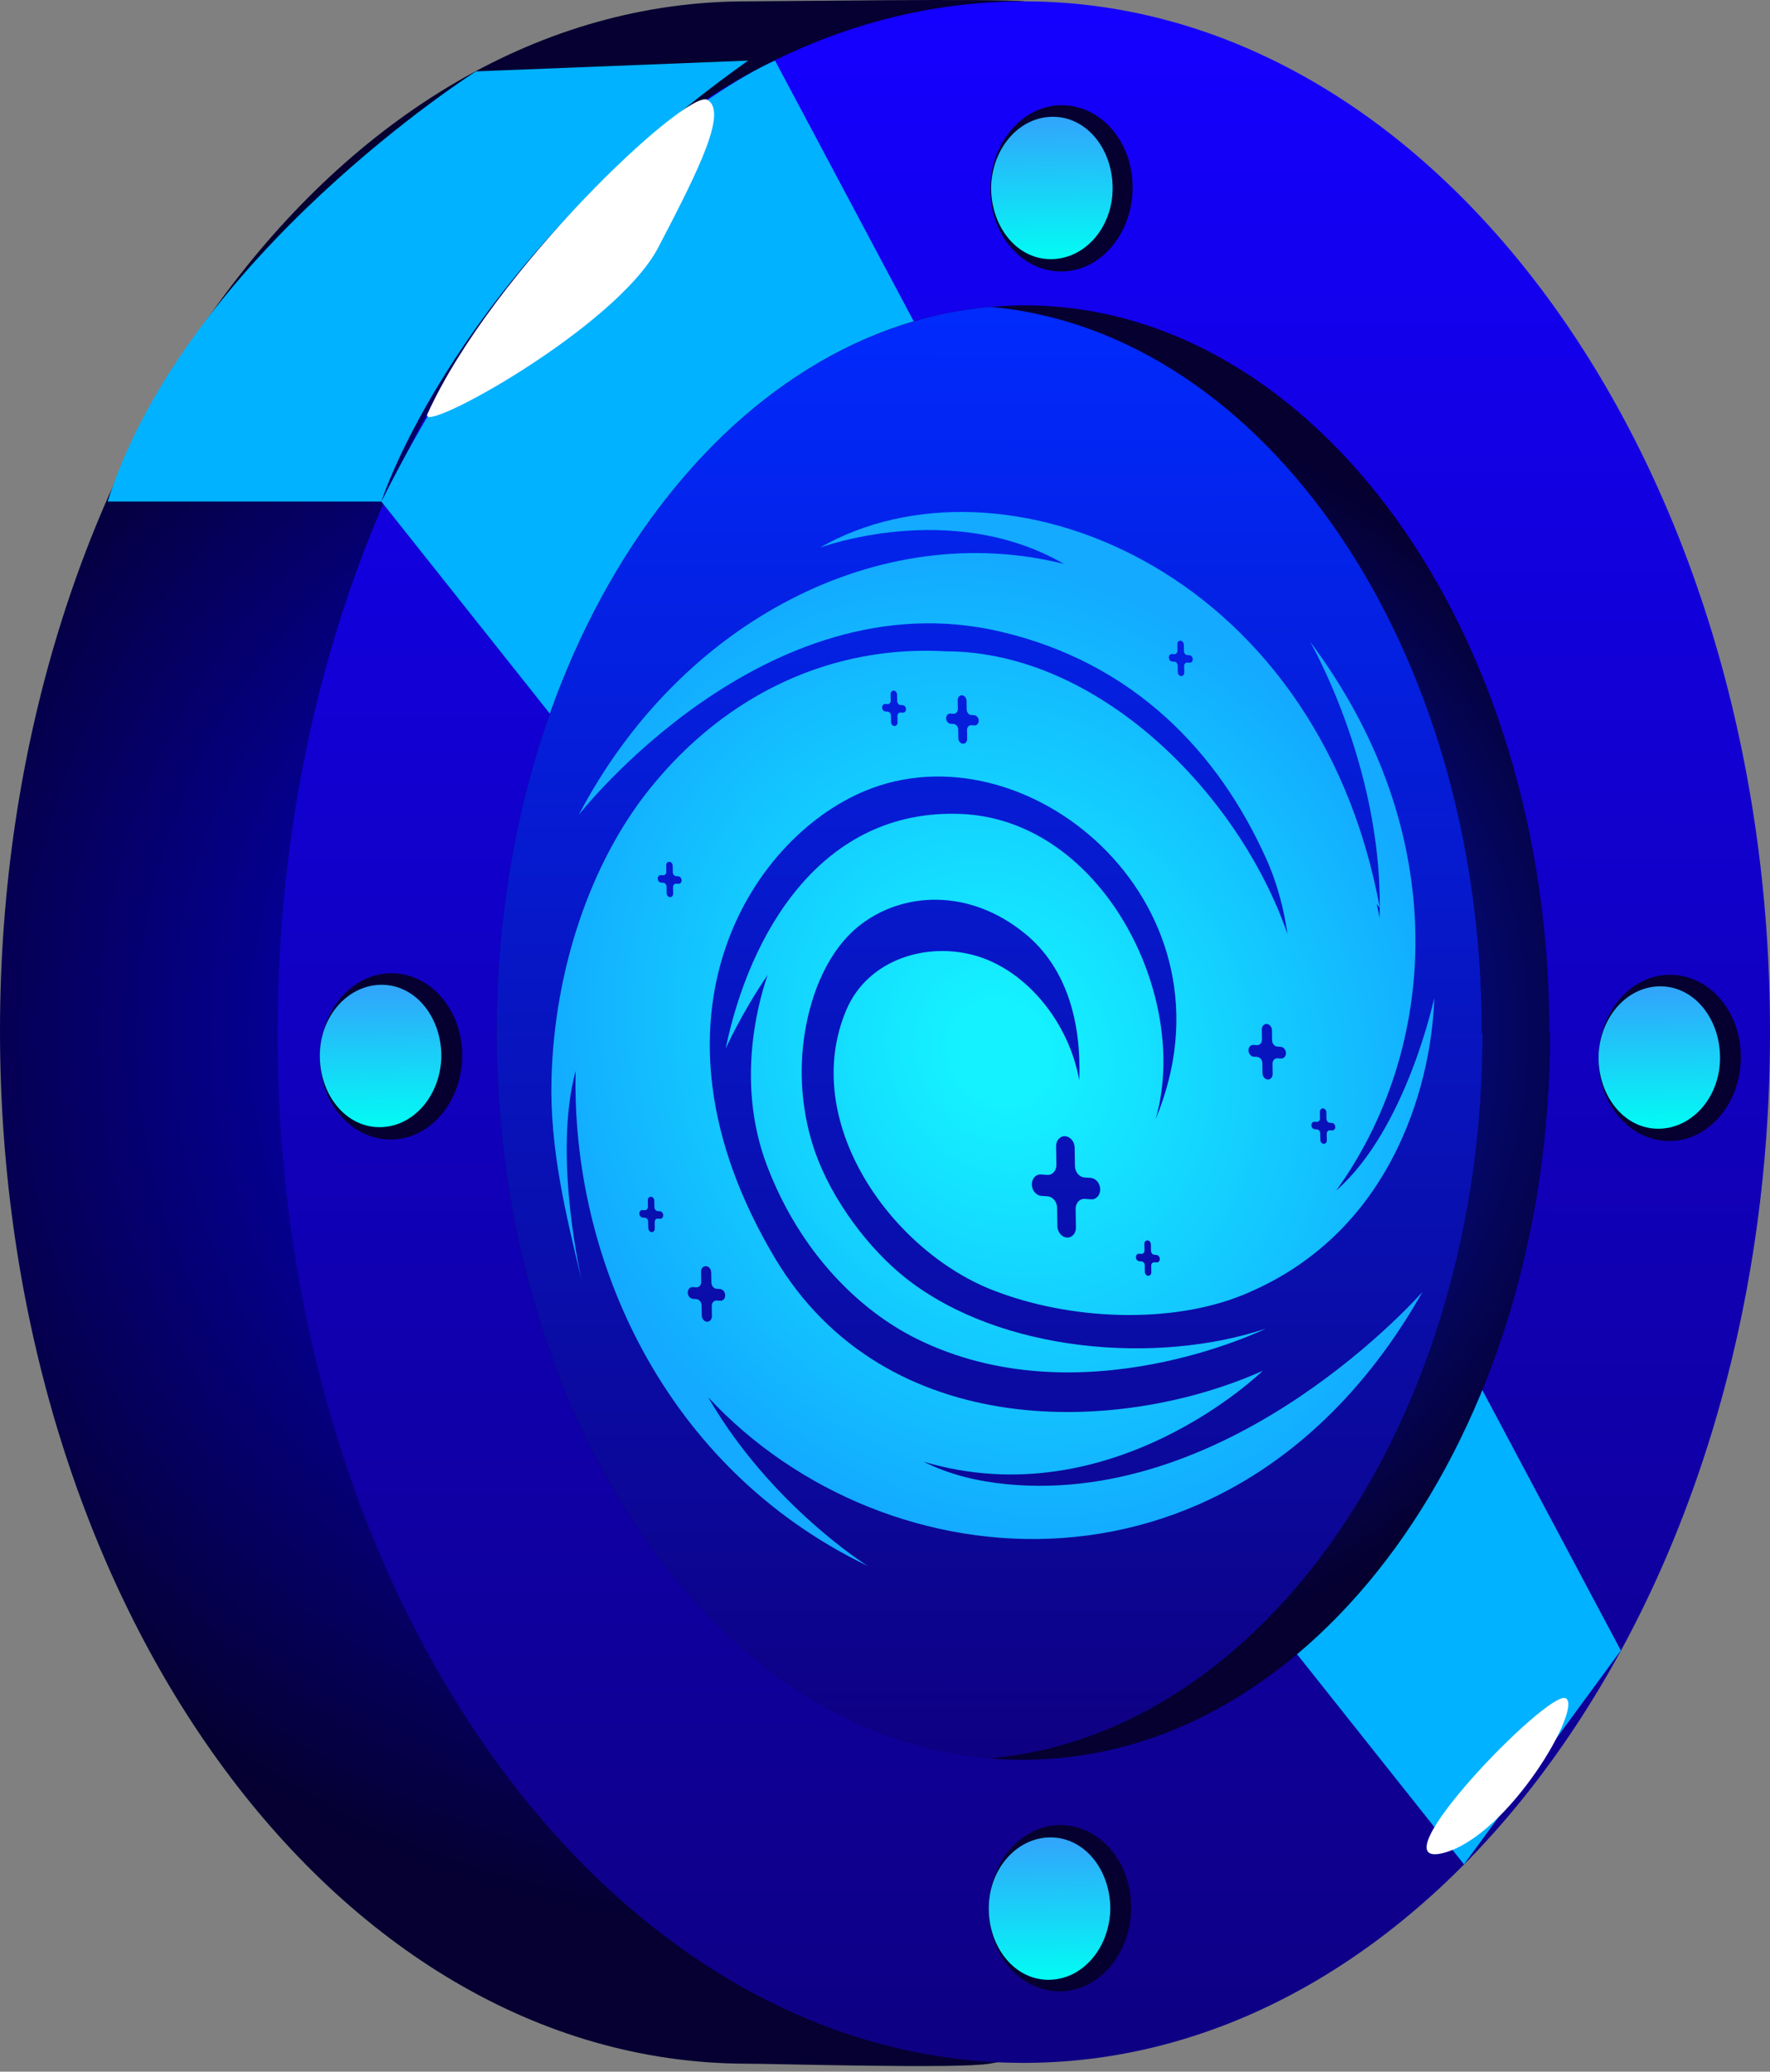 <svg width="47" height="55" viewBox="0 0 47 55" fill="none" xmlns="http://www.w3.org/2000/svg">
<rect x="0" y="0" width="47" height="55" fill="#808080" stroke="none"/>
<path d="M39.629 27.432C39.629 41.386 36.056 53.112 26.276 54.788C25.46 54.931 20.621 54.788 19.784 54.788C8.841 54.747 0 42.489 0 27.371C0 12.253 8.902 0.016 19.845 0.036C20.539 0.036 26.542 -0.045 27.216 0.036C37.2 1.446 39.65 13.254 39.629 27.412V27.432Z" fill="url(#paint0_radial_317_1112)"/>
<path d="M47 27.432C47 42.55 38.098 54.788 27.155 54.767C16.211 54.747 7.35 42.489 7.371 27.392C7.391 12.274 16.273 0.016 27.216 0.036C38.16 0.057 47.02 12.315 47 27.432Z" fill="url(#paint1_linear_317_1112)"/>
<g style="mix-blend-mode:soft-light">
<path d="M10.127 13.316L38.874 49.496L43.039 43.817L20.58 1.609C20.58 1.609 14.782 4 10.127 13.316Z" fill="#00B2FF"/>
</g>
<path d="M41.16 27.432C41.16 38.097 34.893 46.738 27.155 46.718C26.869 46.718 26.583 46.718 26.317 46.677C18.988 46.084 13.19 37.668 13.19 27.392C13.19 17.136 19.008 8.78 26.297 8.147C26.603 8.126 26.889 8.106 27.195 8.106C34.913 8.106 41.16 16.768 41.14 27.432H41.16Z" fill="url(#paint2_radial_317_1112)"/>
<path d="M39.364 27.432C39.364 37.647 33.586 46.023 26.317 46.677C18.988 46.084 13.19 37.668 13.19 27.392C13.19 17.136 19.008 8.78 26.297 8.147C33.586 8.801 39.364 17.177 39.343 27.432H39.364Z" fill="url(#paint3_linear_317_1112)"/>
<path d="M26.731 39.403C25.991 39.332 25.224 39.158 24.527 38.807C29.54 40.297 33.532 36.392 33.532 36.392C29.789 38.072 23.515 38.341 20.568 33.385C16.766 26.991 20.007 22.096 23.143 20.929C27.454 19.326 33.024 24.115 30.684 29.718C31.629 26.465 29.273 21.777 25.538 21.61C21.81 21.445 19.898 24.787 19.269 27.84C19.269 27.84 19.671 26.931 20.384 25.883C20.048 26.858 19.59 28.9 20.364 30.938C21.248 33.27 22.841 34.8 24.337 35.541C28.686 37.699 33.611 35.274 33.611 35.274C30.738 36.233 26.587 35.918 24.069 33.946C23.078 33.17 22.098 31.87 21.648 30.595C21.282 29.562 21.203 28.431 21.376 27.383C21.544 26.373 21.978 25.219 22.863 24.541C23.969 23.695 25.719 23.561 27.219 24.787C28.34 25.703 28.718 27.161 28.658 28.678C28.383 27.141 27.263 25.782 25.946 25.384C24.629 24.986 23.045 25.465 22.474 26.811C21.227 29.746 23.631 33.177 26.353 34.248C28.418 35.06 31.105 35.156 33.008 34.378C37.197 32.665 38.035 28.386 38.084 26.496C38.084 26.496 37.345 29.978 35.481 31.608C38.178 27.871 38.625 22.16 34.783 17.029C34.783 17.029 36.667 20.273 36.638 24.096C34.954 14.995 26.532 11.802 21.769 14.541C21.769 14.541 25.249 13.239 28.252 14.971C23.375 13.754 18.076 16.472 15.368 21.634C15.368 21.634 20.297 15.312 26.551 16.765C30.134 17.598 32.361 19.998 33.619 22.789C33.943 23.508 34.097 24.189 34.188 24.796C32.876 21.027 29.151 17.303 25.132 17.292C22.141 17.118 19.317 18.377 17.257 20.937C15.655 22.929 14.722 25.786 14.645 28.621C14.594 30.508 15.025 32.234 15.463 34.069C15.463 34.069 14.662 30.718 15.286 28.429C15.165 33.41 17.629 38.967 23.043 41.575C23.043 41.575 20.472 39.977 18.804 37.094C23.506 42.158 32.892 42.928 37.774 34.296C37.774 34.296 32.805 39.99 26.732 39.404L26.731 39.403ZM29.215 31.573C29.217 31.73 29.108 31.85 28.973 31.841L28.804 31.829C28.669 31.82 28.56 31.94 28.562 32.097L28.57 32.588C28.573 32.745 28.465 32.865 28.329 32.855C28.193 32.846 28.08 32.711 28.077 32.554L28.07 32.063C28.067 31.906 27.954 31.77 27.818 31.761L27.65 31.749C27.514 31.74 27.402 31.605 27.399 31.448C27.396 31.291 27.505 31.171 27.641 31.18L27.809 31.192C27.945 31.201 28.054 31.081 28.051 30.924L28.043 30.433C28.041 30.276 28.149 30.156 28.285 30.165C28.421 30.175 28.534 30.31 28.536 30.467L28.544 30.958C28.547 31.115 28.659 31.25 28.795 31.26L28.963 31.271C29.099 31.281 29.212 31.416 29.215 31.573ZM30.797 33.422C30.798 33.478 30.76 33.519 30.712 33.516L30.654 33.512C30.606 33.508 30.568 33.55 30.569 33.605L30.572 33.776C30.573 33.832 30.535 33.873 30.487 33.87C30.439 33.867 30.4 33.82 30.399 33.764L30.397 33.593C30.396 33.538 30.357 33.491 30.309 33.488L30.25 33.484C30.203 33.481 30.163 33.434 30.163 33.378C30.162 33.323 30.199 33.281 30.247 33.285L30.306 33.289C30.353 33.292 30.391 33.251 30.39 33.195L30.387 33.024C30.387 32.969 30.424 32.927 30.472 32.931C30.52 32.934 30.559 32.981 30.56 33.036L30.563 33.207C30.564 33.262 30.603 33.309 30.651 33.313L30.709 33.317C30.757 33.32 30.796 33.367 30.797 33.422ZM31.672 17.501C31.673 17.557 31.635 17.598 31.587 17.595L31.529 17.591C31.481 17.587 31.443 17.629 31.444 17.684L31.447 17.855C31.448 17.911 31.41 17.952 31.362 17.949C31.314 17.946 31.275 17.899 31.274 17.844L31.272 17.672C31.271 17.617 31.232 17.57 31.184 17.567L31.125 17.563C31.077 17.56 31.038 17.513 31.038 17.457C31.037 17.402 31.074 17.36 31.122 17.364L31.18 17.368C31.228 17.371 31.266 17.329 31.265 17.274L31.262 17.103C31.261 17.048 31.299 17.006 31.347 17.009C31.395 17.013 31.434 17.06 31.435 17.115L31.438 17.286C31.439 17.341 31.477 17.388 31.525 17.392L31.584 17.396C31.632 17.399 31.671 17.446 31.672 17.501ZM36.637 24.096C36.637 24.186 36.635 24.275 36.632 24.364C36.609 24.243 36.584 24.123 36.557 24.002L36.637 24.096ZM34.823 29.875C34.822 29.819 34.859 29.778 34.907 29.781L34.966 29.785C35.014 29.788 35.051 29.747 35.05 29.691L35.048 29.52C35.047 29.465 35.084 29.423 35.132 29.427C35.18 29.43 35.219 29.477 35.22 29.532L35.223 29.703C35.224 29.759 35.263 29.805 35.311 29.809L35.369 29.813C35.417 29.816 35.456 29.863 35.457 29.918C35.458 29.974 35.42 30.015 35.372 30.012L35.314 30.008C35.266 30.005 35.228 30.046 35.229 30.102L35.232 30.273C35.233 30.328 35.195 30.37 35.148 30.366C35.099 30.363 35.06 30.316 35.06 30.261L35.057 30.09C35.056 30.034 35.017 29.987 34.969 29.984L34.911 29.98C34.863 29.977 34.824 29.93 34.823 29.875ZM33.152 27.888C33.151 27.801 33.211 27.736 33.285 27.741L33.377 27.747C33.452 27.753 33.511 27.686 33.509 27.601L33.505 27.331C33.504 27.245 33.563 27.18 33.638 27.185C33.712 27.19 33.774 27.265 33.775 27.35L33.779 27.62C33.781 27.706 33.842 27.78 33.917 27.785L34.009 27.791C34.084 27.797 34.145 27.87 34.147 27.957C34.148 28.043 34.089 28.108 34.014 28.103L33.922 28.097C33.847 28.092 33.788 28.157 33.79 28.243L33.794 28.513C33.795 28.599 33.736 28.665 33.661 28.66C33.587 28.654 33.525 28.58 33.524 28.494L33.52 28.225C33.518 28.138 33.457 28.065 33.382 28.059L33.29 28.053C33.215 28.048 33.154 27.973 33.152 27.888ZM25.123 19.072C25.122 18.996 25.174 18.939 25.239 18.944L25.319 18.95C25.384 18.954 25.435 18.896 25.434 18.822L25.43 18.586C25.429 18.511 25.481 18.454 25.546 18.459C25.61 18.463 25.664 18.528 25.666 18.603L25.669 18.838C25.671 18.914 25.725 18.978 25.789 18.982L25.869 18.988C25.935 18.992 25.988 19.057 25.989 19.132C25.99 19.207 25.938 19.264 25.874 19.259L25.794 19.254C25.728 19.249 25.677 19.307 25.678 19.381L25.682 19.617C25.683 19.692 25.631 19.749 25.567 19.744C25.502 19.74 25.448 19.675 25.447 19.601L25.443 19.365C25.442 19.29 25.388 19.226 25.323 19.221L25.243 19.216C25.178 19.211 25.125 19.146 25.123 19.072ZM23.424 18.783C23.423 18.728 23.46 18.686 23.508 18.689L23.567 18.694C23.614 18.697 23.652 18.655 23.651 18.6L23.648 18.429C23.648 18.374 23.685 18.332 23.733 18.335C23.781 18.339 23.82 18.386 23.821 18.441L23.824 18.612C23.825 18.667 23.864 18.714 23.912 18.717L23.97 18.721C24.018 18.725 24.057 18.772 24.058 18.827C24.059 18.882 24.021 18.924 23.973 18.921L23.915 18.917C23.867 18.913 23.829 18.955 23.83 19.01L23.833 19.181C23.834 19.237 23.796 19.278 23.748 19.275C23.7 19.272 23.661 19.225 23.66 19.169L23.658 18.998C23.657 18.943 23.618 18.896 23.57 18.893L23.511 18.889C23.463 18.885 23.424 18.838 23.424 18.783ZM17.611 32.263C17.612 32.318 17.574 32.36 17.526 32.357L17.468 32.353C17.42 32.349 17.383 32.391 17.384 32.446L17.386 32.617C17.387 32.672 17.35 32.714 17.302 32.711C17.254 32.708 17.215 32.661 17.214 32.605L17.211 32.434C17.21 32.379 17.171 32.332 17.123 32.329L17.065 32.325C17.017 32.321 16.978 32.274 16.977 32.219C16.976 32.164 17.014 32.122 17.062 32.125L17.12 32.13C17.168 32.133 17.206 32.091 17.205 32.036L17.202 31.865C17.201 31.809 17.238 31.768 17.287 31.771C17.334 31.774 17.373 31.822 17.374 31.877L17.377 32.048C17.378 32.103 17.417 32.15 17.465 32.153L17.523 32.157C17.571 32.161 17.61 32.208 17.611 32.263ZM18.015 23.464L17.957 23.46C17.909 23.457 17.871 23.498 17.872 23.554L17.875 23.725C17.876 23.78 17.838 23.822 17.79 23.818C17.742 23.815 17.703 23.768 17.702 23.713L17.7 23.542C17.699 23.486 17.66 23.439 17.612 23.436L17.553 23.432C17.505 23.429 17.466 23.382 17.465 23.327C17.465 23.271 17.502 23.23 17.55 23.233L17.608 23.237C17.656 23.24 17.694 23.199 17.693 23.143L17.69 22.972C17.689 22.917 17.727 22.875 17.775 22.879C17.823 22.882 17.862 22.929 17.863 22.984L17.866 23.155C17.866 23.211 17.905 23.258 17.953 23.261L18.012 23.265C18.06 23.268 18.099 23.315 18.1 23.37C18.101 23.426 18.063 23.467 18.015 23.464ZM19.257 34.387C19.259 34.473 19.2 34.538 19.125 34.533L19.032 34.527C18.957 34.522 18.898 34.587 18.9 34.673L18.904 34.943C18.905 35.03 18.846 35.095 18.772 35.09C18.697 35.084 18.636 35.011 18.634 34.924L18.63 34.655C18.628 34.568 18.566 34.495 18.492 34.489L18.4 34.483C18.325 34.478 18.264 34.404 18.262 34.318C18.261 34.231 18.32 34.166 18.395 34.171L18.487 34.178C18.562 34.183 18.621 34.118 18.62 34.031L18.615 33.761C18.614 33.675 18.673 33.61 18.748 33.615C18.823 33.62 18.884 33.694 18.885 33.78L18.89 34.05C18.891 34.136 18.953 34.21 19.027 34.215L19.119 34.221C19.194 34.227 19.256 34.301 19.257 34.387Z" fill="url(#paint4_radial_317_1112)"/>
<path d="M44.407 25.88C45.448 25.921 46.265 26.922 46.224 28.147C46.183 29.373 45.305 30.333 44.264 30.293C43.223 30.252 42.406 29.251 42.447 28.025C42.488 26.799 43.365 25.839 44.407 25.88Z" fill="url(#paint5_radial_317_1112)"/>
<path d="M44.121 26.186C45.02 26.207 45.693 27.085 45.673 28.127C45.652 29.169 44.897 29.986 43.999 29.966C43.1 29.945 42.427 29.067 42.447 28.025C42.488 26.983 43.223 26.166 44.121 26.186Z" fill="url(#paint6_linear_317_1112)"/>
<path d="M28.257 2.794C29.298 2.835 30.115 3.836 30.074 5.062C30.033 6.288 29.155 7.248 28.114 7.207C27.073 7.166 26.256 6.165 26.297 4.939C26.338 3.714 27.216 2.753 28.257 2.794Z" fill="url(#paint7_radial_317_1112)"/>
<path d="M27.992 3.101C28.891 3.121 29.564 4 29.544 5.042C29.523 6.084 28.768 6.901 27.87 6.88C26.971 6.86 26.298 5.981 26.318 4.939C26.359 3.898 27.094 3.08 27.992 3.101Z" fill="url(#paint8_linear_317_1112)"/>
<path d="M28.217 48.454C29.258 48.495 30.075 49.496 30.034 50.722C29.993 51.948 29.115 52.908 28.074 52.867C27.032 52.826 26.216 51.825 26.257 50.599C26.297 49.374 27.175 48.413 28.217 48.454Z" fill="url(#paint9_radial_317_1112)"/>
<path d="M27.93 48.781C28.829 48.802 29.503 49.68 29.482 50.722C29.441 51.764 28.706 52.581 27.808 52.561C26.91 52.54 26.236 51.662 26.256 50.62C26.277 49.578 27.032 48.761 27.93 48.781Z" fill="url(#paint10_linear_317_1112)"/>
<path d="M10.454 25.839C11.495 25.88 12.312 26.881 12.271 28.107C12.23 29.332 11.352 30.293 10.311 30.252C9.27 30.211 8.453 29.21 8.494 27.984C8.535 26.758 9.413 25.798 10.454 25.839Z" fill="url(#paint11_radial_317_1112)"/>
<path d="M10.168 26.145C11.066 26.166 11.74 27.044 11.719 28.086C11.678 29.128 10.943 29.945 10.045 29.925C9.147 29.904 8.473 29.026 8.493 27.984C8.514 26.942 9.269 26.125 10.168 26.145Z" fill="url(#paint12_linear_317_1112)"/>
<g style="mix-blend-mode:soft-light">
<path d="M2.858 13.316H10.127C10.127 13.316 12.066 7.146 19.865 1.609L12.638 1.895C12.638 1.895 4.941 6.778 2.858 13.316Z" fill="#00B2FF"/>
</g>
<path d="M11.352 10.987C11.066 11.6 16.354 8.719 17.477 6.574C18.6 4.429 19.315 2.958 18.784 2.651C18.253 2.345 13.088 7.166 11.352 10.987Z" fill="white"/>
<path d="M38.343 49.19C36.424 49.701 41.079 44.879 41.569 45.084C42.059 45.288 40.079 48.72 38.343 49.19Z" fill="white"/>
<defs>
<radialGradient id="paint0_radial_317_1112" cx="0" cy="0" r="1" gradientUnits="userSpaceOnUse" gradientTransform="translate(19.79 27.409) rotate(0.07) scale(23.908 23.923)">
<stop stop-color="#0500FF"/>
<stop offset="1" stop-color="#050031"/>
</radialGradient>
<linearGradient id="paint1_linear_317_1112" x1="27.127" y1="54.773" x2="27.194" y2="0.022" gradientUnits="userSpaceOnUse">
<stop stop-color="#0E0082"/>
<stop offset="1" stop-color="#1400FF"/>
</linearGradient>
<radialGradient id="paint2_radial_317_1112" cx="0" cy="0" r="1" gradientUnits="userSpaceOnUse" gradientTransform="translate(27.16 27.398) rotate(0.07) scale(16.844 16.854)">
<stop stop-color="#001AFF"/>
<stop offset="1" stop-color="#050030"/>
</radialGradient>
<linearGradient id="paint3_linear_317_1112" x1="26.238" y1="46.661" x2="26.285" y2="8.131" gradientUnits="userSpaceOnUse">
<stop stop-color="#0E0082"/>
<stop offset="1" stop-color="#012AFE"/>
<stop offset="1" stop-color="#0500FF"/>
</linearGradient>
<radialGradient id="paint4_radial_317_1112" cx="0" cy="0" r="1" gradientUnits="userSpaceOnUse" gradientTransform="translate(26.559 27.947) rotate(60.344) scale(13.941 12.146)">
<stop offset="0.104" stop-color="#14F1FF"/>
<stop offset="0.978" stop-color="#13AAFF"/>
</radialGradient>
<radialGradient id="paint5_radial_317_1112" cx="0" cy="0" r="1" gradientUnits="userSpaceOnUse" gradientTransform="translate(48.401 28.207) rotate(-88.071) scale(2.206 1.874)">
<stop stop-color="#0500FF"/>
<stop offset="1" stop-color="#050030"/>
</radialGradient>
<linearGradient id="paint6_linear_317_1112" x1="48.129" y1="30.079" x2="48.088" y2="26.318" gradientUnits="userSpaceOnUse">
<stop stop-color="#00FFF4"/>
<stop offset="1" stop-color="#30A7FB"/>
</linearGradient>
<radialGradient id="paint7_radial_317_1112" cx="0" cy="0" r="1" gradientUnits="userSpaceOnUse" gradientTransform="translate(32.251 5.122) rotate(-88.071) scale(2.206 1.874)">
<stop stop-color="#0500FF"/>
<stop offset="1" stop-color="#050030"/>
</radialGradient>
<linearGradient id="paint8_linear_317_1112" x1="32.081" y1="6.991" x2="32.041" y2="3.21" gradientUnits="userSpaceOnUse">
<stop stop-color="#00FFF4"/>
<stop offset="1" stop-color="#30A7FB"/>
</linearGradient>
<radialGradient id="paint9_radial_317_1112" cx="0" cy="0" r="1" gradientUnits="userSpaceOnUse" gradientTransform="translate(32.21 50.782) rotate(-88.071) scale(2.206 1.874)">
<stop stop-color="#0500FF"/>
<stop offset="1" stop-color="#050030"/>
</radialGradient>
<linearGradient id="paint10_linear_317_1112" x1="32.019" y1="52.654" x2="31.977" y2="48.894" gradientUnits="userSpaceOnUse">
<stop stop-color="#00FFF4"/>
<stop offset="1" stop-color="#30A7FB"/>
</linearGradient>
<radialGradient id="paint11_radial_317_1112" cx="0" cy="0" r="1" gradientUnits="userSpaceOnUse" gradientTransform="translate(14.448 28.166) rotate(-88.071) scale(2.206 1.874)">
<stop stop-color="#0500FF"/>
<stop offset="1" stop-color="#050030"/>
</radialGradient>
<linearGradient id="paint12_linear_317_1112" x1="14.357" y1="30.044" x2="14.315" y2="26.283" gradientUnits="userSpaceOnUse">
<stop stop-color="#00FFF4"/>
<stop offset="1" stop-color="#30A7FB"/>
</linearGradient>
</defs>
</svg>
